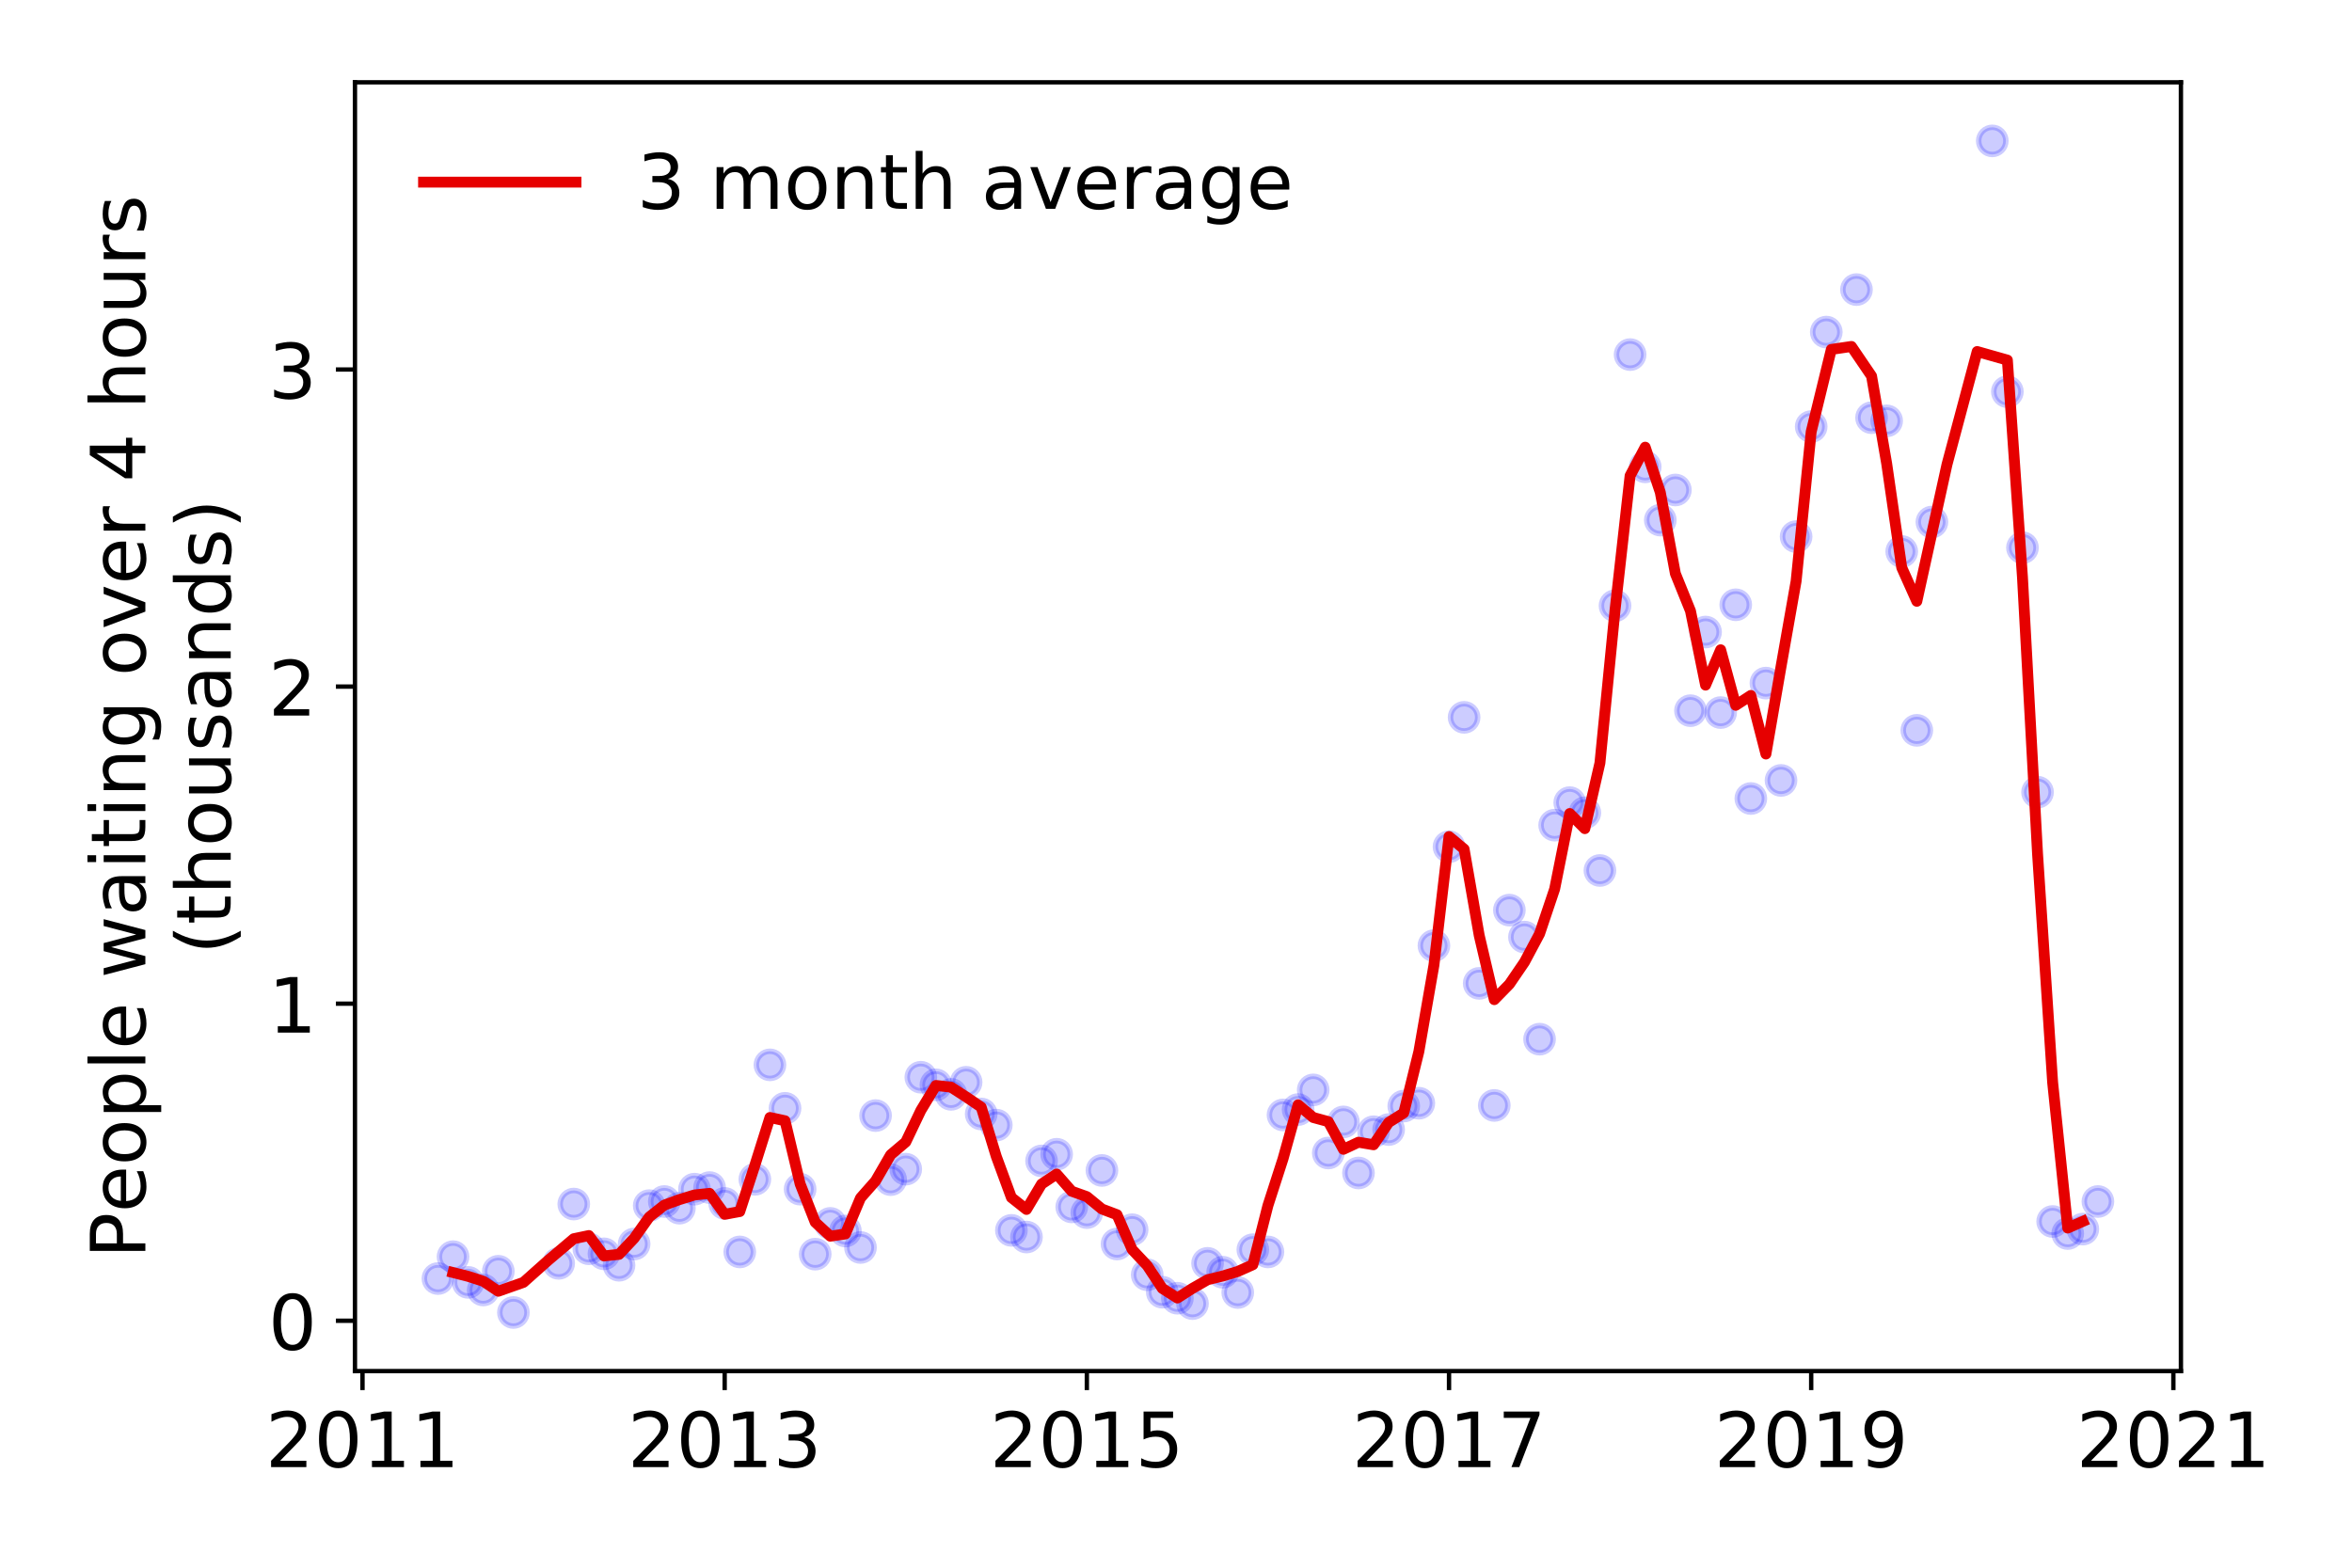 <?xml version="1.0" encoding="utf-8" standalone="no"?>
<!DOCTYPE svg PUBLIC "-//W3C//DTD SVG 1.1//EN"
  "http://www.w3.org/Graphics/SVG/1.1/DTD/svg11.dtd">
<!-- Created with matplotlib (https://matplotlib.org/) -->
<svg height="288pt" version="1.1" viewBox="0 0 432 288" width="432pt" xmlns="http://www.w3.org/2000/svg" xmlns:xlink="http://www.w3.org/1999/xlink">
 <defs>
  <style type="text/css">
*{stroke-linecap:butt;stroke-linejoin:round;}
  </style>
 </defs>
 <g id="figure_1">
  <g id="patch_1">
   <path d="M 0 288 
L 432 288 
L 432 0 
L 0 0 
z
" style="fill:#ffffff;"/>
  </g>
  <g id="axes_1">
   <g id="patch_2">
    <path d="M 65.195 251.88 
L 400.576 251.88 
L 400.576 15.12 
L 65.195 15.12 
z
" style="fill:#ffffff;"/>
   </g>
   <g id="matplotlib.axis_1">
    <g id="xtick_1">
     <g id="line2d_1">
      <defs>
       <path d="M 0 0 
L 0 3.5 
" id="m907708a1c8" style="stroke:#000000;stroke-width:0.8;"/>
      </defs>
      <g>
       <use style="stroke:#000000;stroke-width:0.8;" x="66.581" xlink:href="#m907708a1c8" y="251.88"/>
      </g>
     </g>
     <g id="text_1">
      <!-- 2011 -->
      <defs>
       <path d="M 19.188 8.297 
L 53.609 8.297 
L 53.609 0 
L 7.328 0 
L 7.328 8.297 
Q 12.938 14.109 22.625 23.891 
Q 32.328 33.688 34.812 36.531 
Q 39.547 41.844 41.422 45.531 
Q 43.312 49.219 43.312 52.781 
Q 43.312 58.594 39.234 62.25 
Q 35.156 65.922 28.609 65.922 
Q 23.969 65.922 18.812 64.312 
Q 13.672 62.703 7.812 59.422 
L 7.812 69.391 
Q 13.766 71.781 18.938 73 
Q 24.125 74.219 28.422 74.219 
Q 39.75 74.219 46.484 68.547 
Q 53.219 62.891 53.219 53.422 
Q 53.219 48.922 51.531 44.891 
Q 49.859 40.875 45.406 35.406 
Q 44.188 33.984 37.641 27.219 
Q 31.109 20.453 19.188 8.297 
z
" id="DejaVuSans-50"/>
       <path d="M 31.781 66.406 
Q 24.172 66.406 20.328 58.906 
Q 16.5 51.422 16.5 36.375 
Q 16.5 21.391 20.328 13.891 
Q 24.172 6.391 31.781 6.391 
Q 39.453 6.391 43.281 13.891 
Q 47.125 21.391 47.125 36.375 
Q 47.125 51.422 43.281 58.906 
Q 39.453 66.406 31.781 66.406 
z
M 31.781 74.219 
Q 44.047 74.219 50.516 64.516 
Q 56.984 54.828 56.984 36.375 
Q 56.984 17.969 50.516 8.266 
Q 44.047 -1.422 31.781 -1.422 
Q 19.531 -1.422 13.062 8.266 
Q 6.594 17.969 6.594 36.375 
Q 6.594 54.828 13.062 64.516 
Q 19.531 74.219 31.781 74.219 
z
" id="DejaVuSans-48"/>
       <path d="M 12.406 8.297 
L 28.516 8.297 
L 28.516 63.922 
L 10.984 60.406 
L 10.984 69.391 
L 28.422 72.906 
L 38.281 72.906 
L 38.281 8.297 
L 54.391 8.297 
L 54.391 0 
L 12.406 0 
z
" id="DejaVuSans-49"/>
      </defs>
      <g transform="translate(48.766 269.518)scale(0.14 -0.14)">
       <use xlink:href="#DejaVuSans-50"/>
       <use x="63.623" xlink:href="#DejaVuSans-48"/>
       <use x="127.246" xlink:href="#DejaVuSans-49"/>
       <use x="190.869" xlink:href="#DejaVuSans-49"/>
      </g>
     </g>
    </g>
    <g id="xtick_2">
     <g id="line2d_2">
      <g>
       <use style="stroke:#000000;stroke-width:0.8;" x="133.103" xlink:href="#m907708a1c8" y="251.88"/>
      </g>
     </g>
     <g id="text_2">
      <!-- 2013 -->
      <defs>
       <path d="M 40.578 39.312 
Q 47.656 37.797 51.625 33 
Q 55.609 28.219 55.609 21.188 
Q 55.609 10.406 48.188 4.484 
Q 40.766 -1.422 27.094 -1.422 
Q 22.516 -1.422 17.656 -0.516 
Q 12.797 0.391 7.625 2.203 
L 7.625 11.719 
Q 11.719 9.328 16.594 8.109 
Q 21.484 6.891 26.812 6.891 
Q 36.078 6.891 40.938 10.547 
Q 45.797 14.203 45.797 21.188 
Q 45.797 27.641 41.281 31.266 
Q 36.766 34.906 28.719 34.906 
L 20.219 34.906 
L 20.219 43.016 
L 29.109 43.016 
Q 36.375 43.016 40.234 45.922 
Q 44.094 48.828 44.094 54.297 
Q 44.094 59.906 40.109 62.906 
Q 36.141 65.922 28.719 65.922 
Q 24.656 65.922 20.016 65.031 
Q 15.375 64.156 9.812 62.312 
L 9.812 71.094 
Q 15.438 72.656 20.344 73.438 
Q 25.25 74.219 29.594 74.219 
Q 40.828 74.219 47.359 69.109 
Q 53.906 64.016 53.906 55.328 
Q 53.906 49.266 50.438 45.094 
Q 46.969 40.922 40.578 39.312 
z
" id="DejaVuSans-51"/>
      </defs>
      <g transform="translate(115.288 269.518)scale(0.14 -0.14)">
       <use xlink:href="#DejaVuSans-50"/>
       <use x="63.623" xlink:href="#DejaVuSans-48"/>
       <use x="127.246" xlink:href="#DejaVuSans-49"/>
       <use x="190.869" xlink:href="#DejaVuSans-51"/>
      </g>
     </g>
    </g>
    <g id="xtick_3">
     <g id="line2d_3">
      <g>
       <use style="stroke:#000000;stroke-width:0.8;" x="199.625" xlink:href="#m907708a1c8" y="251.88"/>
      </g>
     </g>
     <g id="text_3">
      <!-- 2015 -->
      <defs>
       <path d="M 10.797 72.906 
L 49.516 72.906 
L 49.516 64.594 
L 19.828 64.594 
L 19.828 46.734 
Q 21.969 47.469 24.109 47.828 
Q 26.266 48.188 28.422 48.188 
Q 40.625 48.188 47.75 41.5 
Q 54.891 34.812 54.891 23.391 
Q 54.891 11.625 47.562 5.094 
Q 40.234 -1.422 26.906 -1.422 
Q 22.312 -1.422 17.547 -0.641 
Q 12.797 0.141 7.719 1.703 
L 7.719 11.625 
Q 12.109 9.234 16.797 8.062 
Q 21.484 6.891 26.703 6.891 
Q 35.156 6.891 40.078 11.328 
Q 45.016 15.766 45.016 23.391 
Q 45.016 31 40.078 35.438 
Q 35.156 39.891 26.703 39.891 
Q 22.75 39.891 18.812 39.016 
Q 14.891 38.141 10.797 36.281 
z
" id="DejaVuSans-53"/>
      </defs>
      <g transform="translate(181.81 269.518)scale(0.14 -0.14)">
       <use xlink:href="#DejaVuSans-50"/>
       <use x="63.623" xlink:href="#DejaVuSans-48"/>
       <use x="127.246" xlink:href="#DejaVuSans-49"/>
       <use x="190.869" xlink:href="#DejaVuSans-53"/>
      </g>
     </g>
    </g>
    <g id="xtick_4">
     <g id="line2d_4">
      <g>
       <use style="stroke:#000000;stroke-width:0.8;" x="266.146" xlink:href="#m907708a1c8" y="251.88"/>
      </g>
     </g>
     <g id="text_4">
      <!-- 2017 -->
      <defs>
       <path d="M 8.203 72.906 
L 55.078 72.906 
L 55.078 68.703 
L 28.609 0 
L 18.312 0 
L 43.219 64.594 
L 8.203 64.594 
z
" id="DejaVuSans-55"/>
      </defs>
      <g transform="translate(248.331 269.518)scale(0.14 -0.14)">
       <use xlink:href="#DejaVuSans-50"/>
       <use x="63.623" xlink:href="#DejaVuSans-48"/>
       <use x="127.246" xlink:href="#DejaVuSans-49"/>
       <use x="190.869" xlink:href="#DejaVuSans-55"/>
      </g>
     </g>
    </g>
    <g id="xtick_5">
     <g id="line2d_5">
      <g>
       <use style="stroke:#000000;stroke-width:0.8;" x="332.668" xlink:href="#m907708a1c8" y="251.88"/>
      </g>
     </g>
     <g id="text_5">
      <!-- 2019 -->
      <defs>
       <path d="M 10.984 1.516 
L 10.984 10.5 
Q 14.703 8.734 18.5 7.812 
Q 22.312 6.891 25.984 6.891 
Q 35.75 6.891 40.891 13.453 
Q 46.047 20.016 46.781 33.406 
Q 43.953 29.203 39.594 26.953 
Q 35.25 24.703 29.984 24.703 
Q 19.047 24.703 12.672 31.312 
Q 6.297 37.938 6.297 49.422 
Q 6.297 60.641 12.938 67.422 
Q 19.578 74.219 30.609 74.219 
Q 43.266 74.219 49.922 64.516 
Q 56.594 54.828 56.594 36.375 
Q 56.594 19.141 48.406 8.859 
Q 40.234 -1.422 26.422 -1.422 
Q 22.703 -1.422 18.891 -0.688 
Q 15.094 0.047 10.984 1.516 
z
M 30.609 32.422 
Q 37.25 32.422 41.125 36.953 
Q 45.016 41.5 45.016 49.422 
Q 45.016 57.281 41.125 61.844 
Q 37.25 66.406 30.609 66.406 
Q 23.969 66.406 20.094 61.844 
Q 16.219 57.281 16.219 49.422 
Q 16.219 41.5 20.094 36.953 
Q 23.969 32.422 30.609 32.422 
z
" id="DejaVuSans-57"/>
      </defs>
      <g transform="translate(314.853 269.518)scale(0.14 -0.14)">
       <use xlink:href="#DejaVuSans-50"/>
       <use x="63.623" xlink:href="#DejaVuSans-48"/>
       <use x="127.246" xlink:href="#DejaVuSans-49"/>
       <use x="190.869" xlink:href="#DejaVuSans-57"/>
      </g>
     </g>
    </g>
    <g id="xtick_6">
     <g id="line2d_6">
      <g>
       <use style="stroke:#000000;stroke-width:0.8;" x="399.19" xlink:href="#m907708a1c8" y="251.88"/>
      </g>
     </g>
     <g id="text_6">
      <!-- 2021 -->
      <g transform="translate(381.375 269.518)scale(0.14 -0.14)">
       <use xlink:href="#DejaVuSans-50"/>
       <use x="63.623" xlink:href="#DejaVuSans-48"/>
       <use x="127.246" xlink:href="#DejaVuSans-50"/>
       <use x="190.869" xlink:href="#DejaVuSans-49"/>
      </g>
     </g>
    </g>
   </g>
   <g id="matplotlib.axis_2">
    <g id="ytick_1">
     <g id="line2d_7">
      <defs>
       <path d="M 0 0 
L -3.5 0 
" id="mf655a837db" style="stroke:#000000;stroke-width:0.8;"/>
      </defs>
      <g>
       <use style="stroke:#000000;stroke-width:0.8;" x="65.195" xlink:href="#mf655a837db" y="242.633"/>
      </g>
     </g>
     <g id="text_7">
      <!-- 0 -->
      <g transform="translate(49.288 247.952)scale(0.14 -0.14)">
       <use xlink:href="#DejaVuSans-48"/>
      </g>
     </g>
    </g>
    <g id="ytick_2">
     <g id="line2d_8">
      <g>
       <use style="stroke:#000000;stroke-width:0.8;" x="65.195" xlink:href="#mf655a837db" y="184.382"/>
      </g>
     </g>
     <g id="text_8">
      <!-- 1 -->
      <g transform="translate(49.288 189.701)scale(0.14 -0.14)">
       <use xlink:href="#DejaVuSans-49"/>
      </g>
     </g>
    </g>
    <g id="ytick_3">
     <g id="line2d_9">
      <g>
       <use style="stroke:#000000;stroke-width:0.8;" x="65.195" xlink:href="#mf655a837db" y="126.131"/>
      </g>
     </g>
     <g id="text_9">
      <!-- 2 -->
      <g transform="translate(49.288 131.45)scale(0.14 -0.14)">
       <use xlink:href="#DejaVuSans-50"/>
      </g>
     </g>
    </g>
    <g id="ytick_4">
     <g id="line2d_10">
      <g>
       <use style="stroke:#000000;stroke-width:0.8;" x="65.195" xlink:href="#mf655a837db" y="67.881"/>
      </g>
     </g>
     <g id="text_10">
      <!-- 3 -->
      <g transform="translate(49.288 73.199)scale(0.14 -0.14)">
       <use xlink:href="#DejaVuSans-51"/>
      </g>
     </g>
    </g>
    <g id="text_11">
     <!-- People waiting over 4 hours -->
     <defs>
      <path d="M 19.672 64.797 
L 19.672 37.406 
L 32.078 37.406 
Q 38.969 37.406 42.719 40.969 
Q 46.484 44.531 46.484 51.125 
Q 46.484 57.672 42.719 61.234 
Q 38.969 64.797 32.078 64.797 
z
M 9.812 72.906 
L 32.078 72.906 
Q 44.344 72.906 50.609 67.359 
Q 56.891 61.812 56.891 51.125 
Q 56.891 40.328 50.609 34.812 
Q 44.344 29.297 32.078 29.297 
L 19.672 29.297 
L 19.672 0 
L 9.812 0 
z
" id="DejaVuSans-80"/>
      <path d="M 56.203 29.594 
L 56.203 25.203 
L 14.891 25.203 
Q 15.484 15.922 20.484 11.062 
Q 25.484 6.203 34.422 6.203 
Q 39.594 6.203 44.453 7.469 
Q 49.312 8.734 54.109 11.281 
L 54.109 2.781 
Q 49.266 0.734 44.188 -0.344 
Q 39.109 -1.422 33.891 -1.422 
Q 20.797 -1.422 13.156 6.188 
Q 5.516 13.812 5.516 26.812 
Q 5.516 40.234 12.766 48.109 
Q 20.016 56 32.328 56 
Q 43.359 56 49.781 48.891 
Q 56.203 41.797 56.203 29.594 
z
M 47.219 32.234 
Q 47.125 39.594 43.094 43.984 
Q 39.062 48.391 32.422 48.391 
Q 24.906 48.391 20.391 44.141 
Q 15.875 39.891 15.188 32.172 
z
" id="DejaVuSans-101"/>
      <path d="M 30.609 48.391 
Q 23.391 48.391 19.188 42.75 
Q 14.984 37.109 14.984 27.297 
Q 14.984 17.484 19.156 11.844 
Q 23.344 6.203 30.609 6.203 
Q 37.797 6.203 41.984 11.859 
Q 46.188 17.531 46.188 27.297 
Q 46.188 37.016 41.984 42.703 
Q 37.797 48.391 30.609 48.391 
z
M 30.609 56 
Q 42.328 56 49.016 48.375 
Q 55.719 40.766 55.719 27.297 
Q 55.719 13.875 49.016 6.219 
Q 42.328 -1.422 30.609 -1.422 
Q 18.844 -1.422 12.172 6.219 
Q 5.516 13.875 5.516 27.297 
Q 5.516 40.766 12.172 48.375 
Q 18.844 56 30.609 56 
z
" id="DejaVuSans-111"/>
      <path d="M 18.109 8.203 
L 18.109 -20.797 
L 9.078 -20.797 
L 9.078 54.688 
L 18.109 54.688 
L 18.109 46.391 
Q 20.953 51.266 25.266 53.625 
Q 29.594 56 35.594 56 
Q 45.562 56 51.781 48.094 
Q 58.016 40.188 58.016 27.297 
Q 58.016 14.406 51.781 6.484 
Q 45.562 -1.422 35.594 -1.422 
Q 29.594 -1.422 25.266 0.953 
Q 20.953 3.328 18.109 8.203 
z
M 48.688 27.297 
Q 48.688 37.203 44.609 42.844 
Q 40.531 48.484 33.406 48.484 
Q 26.266 48.484 22.188 42.844 
Q 18.109 37.203 18.109 27.297 
Q 18.109 17.391 22.188 11.75 
Q 26.266 6.109 33.406 6.109 
Q 40.531 6.109 44.609 11.75 
Q 48.688 17.391 48.688 27.297 
z
" id="DejaVuSans-112"/>
      <path d="M 9.422 75.984 
L 18.406 75.984 
L 18.406 0 
L 9.422 0 
z
" id="DejaVuSans-108"/>
      <path id="DejaVuSans-32"/>
      <path d="M 4.203 54.688 
L 13.188 54.688 
L 24.422 12.016 
L 35.594 54.688 
L 46.188 54.688 
L 57.422 12.016 
L 68.609 54.688 
L 77.594 54.688 
L 63.281 0 
L 52.688 0 
L 40.922 44.828 
L 29.109 0 
L 18.5 0 
z
" id="DejaVuSans-119"/>
      <path d="M 34.281 27.484 
Q 23.391 27.484 19.188 25 
Q 14.984 22.516 14.984 16.5 
Q 14.984 11.719 18.141 8.906 
Q 21.297 6.109 26.703 6.109 
Q 34.188 6.109 38.703 11.406 
Q 43.219 16.703 43.219 25.484 
L 43.219 27.484 
z
M 52.203 31.203 
L 52.203 0 
L 43.219 0 
L 43.219 8.297 
Q 40.141 3.328 35.547 0.953 
Q 30.953 -1.422 24.312 -1.422 
Q 15.922 -1.422 10.953 3.297 
Q 6 8.016 6 15.922 
Q 6 25.141 12.172 29.828 
Q 18.359 34.516 30.609 34.516 
L 43.219 34.516 
L 43.219 35.406 
Q 43.219 41.609 39.141 45 
Q 35.062 48.391 27.688 48.391 
Q 23 48.391 18.547 47.266 
Q 14.109 46.141 10.016 43.891 
L 10.016 52.203 
Q 14.938 54.109 19.578 55.047 
Q 24.219 56 28.609 56 
Q 40.484 56 46.344 49.844 
Q 52.203 43.703 52.203 31.203 
z
" id="DejaVuSans-97"/>
      <path d="M 9.422 54.688 
L 18.406 54.688 
L 18.406 0 
L 9.422 0 
z
M 9.422 75.984 
L 18.406 75.984 
L 18.406 64.594 
L 9.422 64.594 
z
" id="DejaVuSans-105"/>
      <path d="M 18.312 70.219 
L 18.312 54.688 
L 36.812 54.688 
L 36.812 47.703 
L 18.312 47.703 
L 18.312 18.016 
Q 18.312 11.328 20.141 9.422 
Q 21.969 7.516 27.594 7.516 
L 36.812 7.516 
L 36.812 0 
L 27.594 0 
Q 17.188 0 13.234 3.875 
Q 9.281 7.766 9.281 18.016 
L 9.281 47.703 
L 2.688 47.703 
L 2.688 54.688 
L 9.281 54.688 
L 9.281 70.219 
z
" id="DejaVuSans-116"/>
      <path d="M 54.891 33.016 
L 54.891 0 
L 45.906 0 
L 45.906 32.719 
Q 45.906 40.484 42.875 44.328 
Q 39.844 48.188 33.797 48.188 
Q 26.516 48.188 22.312 43.547 
Q 18.109 38.922 18.109 30.906 
L 18.109 0 
L 9.078 0 
L 9.078 54.688 
L 18.109 54.688 
L 18.109 46.188 
Q 21.344 51.125 25.703 53.562 
Q 30.078 56 35.797 56 
Q 45.219 56 50.047 50.172 
Q 54.891 44.344 54.891 33.016 
z
" id="DejaVuSans-110"/>
      <path d="M 45.406 27.984 
Q 45.406 37.75 41.375 43.109 
Q 37.359 48.484 30.078 48.484 
Q 22.859 48.484 18.828 43.109 
Q 14.797 37.75 14.797 27.984 
Q 14.797 18.266 18.828 12.891 
Q 22.859 7.516 30.078 7.516 
Q 37.359 7.516 41.375 12.891 
Q 45.406 18.266 45.406 27.984 
z
M 54.391 6.781 
Q 54.391 -7.172 48.188 -13.984 
Q 42 -20.797 29.203 -20.797 
Q 24.469 -20.797 20.266 -20.094 
Q 16.062 -19.391 12.109 -17.922 
L 12.109 -9.188 
Q 16.062 -11.328 19.922 -12.344 
Q 23.781 -13.375 27.781 -13.375 
Q 36.625 -13.375 41.016 -8.766 
Q 45.406 -4.156 45.406 5.172 
L 45.406 9.625 
Q 42.625 4.781 38.281 2.391 
Q 33.938 0 27.875 0 
Q 17.828 0 11.672 7.656 
Q 5.516 15.328 5.516 27.984 
Q 5.516 40.672 11.672 48.328 
Q 17.828 56 27.875 56 
Q 33.938 56 38.281 53.609 
Q 42.625 51.219 45.406 46.391 
L 45.406 54.688 
L 54.391 54.688 
z
" id="DejaVuSans-103"/>
      <path d="M 2.984 54.688 
L 12.5 54.688 
L 29.594 8.797 
L 46.688 54.688 
L 56.203 54.688 
L 35.688 0 
L 23.484 0 
z
" id="DejaVuSans-118"/>
      <path d="M 41.109 46.297 
Q 39.594 47.172 37.812 47.578 
Q 36.031 48 33.891 48 
Q 26.266 48 22.188 43.047 
Q 18.109 38.094 18.109 28.812 
L 18.109 0 
L 9.078 0 
L 9.078 54.688 
L 18.109 54.688 
L 18.109 46.188 
Q 20.953 51.172 25.484 53.578 
Q 30.031 56 36.531 56 
Q 37.453 56 38.578 55.875 
Q 39.703 55.766 41.062 55.516 
z
" id="DejaVuSans-114"/>
      <path d="M 37.797 64.312 
L 12.891 25.391 
L 37.797 25.391 
z
M 35.203 72.906 
L 47.609 72.906 
L 47.609 25.391 
L 58.016 25.391 
L 58.016 17.188 
L 47.609 17.188 
L 47.609 0 
L 37.797 0 
L 37.797 17.188 
L 4.891 17.188 
L 4.891 26.703 
z
" id="DejaVuSans-52"/>
      <path d="M 54.891 33.016 
L 54.891 0 
L 45.906 0 
L 45.906 32.719 
Q 45.906 40.484 42.875 44.328 
Q 39.844 48.188 33.797 48.188 
Q 26.516 48.188 22.312 43.547 
Q 18.109 38.922 18.109 30.906 
L 18.109 0 
L 9.078 0 
L 9.078 75.984 
L 18.109 75.984 
L 18.109 46.188 
Q 21.344 51.125 25.703 53.562 
Q 30.078 56 35.797 56 
Q 45.219 56 50.047 50.172 
Q 54.891 44.344 54.891 33.016 
z
" id="DejaVuSans-104"/>
      <path d="M 8.5 21.578 
L 8.5 54.688 
L 17.484 54.688 
L 17.484 21.922 
Q 17.484 14.156 20.5 10.266 
Q 23.531 6.391 29.594 6.391 
Q 36.859 6.391 41.078 11.031 
Q 45.312 15.672 45.312 23.688 
L 45.312 54.688 
L 54.297 54.688 
L 54.297 0 
L 45.312 0 
L 45.312 8.406 
Q 42.047 3.422 37.719 1 
Q 33.406 -1.422 27.688 -1.422 
Q 18.266 -1.422 13.375 4.438 
Q 8.5 10.297 8.5 21.578 
z
M 31.109 56 
z
" id="DejaVuSans-117"/>
      <path d="M 44.281 53.078 
L 44.281 44.578 
Q 40.484 46.531 36.375 47.5 
Q 32.281 48.484 27.875 48.484 
Q 21.188 48.484 17.844 46.438 
Q 14.5 44.391 14.5 40.281 
Q 14.5 37.156 16.891 35.375 
Q 19.281 33.594 26.516 31.984 
L 29.594 31.297 
Q 39.156 29.25 43.188 25.516 
Q 47.219 21.781 47.219 15.094 
Q 47.219 7.469 41.188 3.016 
Q 35.156 -1.422 24.609 -1.422 
Q 20.219 -1.422 15.453 -0.562 
Q 10.688 0.297 5.422 2 
L 5.422 11.281 
Q 10.406 8.688 15.234 7.391 
Q 20.062 6.109 24.812 6.109 
Q 31.156 6.109 34.562 8.281 
Q 37.984 10.453 37.984 14.406 
Q 37.984 18.062 35.516 20.016 
Q 33.062 21.969 24.703 23.781 
L 21.578 24.516 
Q 13.234 26.266 9.516 29.906 
Q 5.812 33.547 5.812 39.891 
Q 5.812 47.609 11.281 51.797 
Q 16.75 56 26.812 56 
Q 31.781 56 36.172 55.266 
Q 40.578 54.547 44.281 53.078 
z
" id="DejaVuSans-115"/>
     </defs>
     <g transform="translate(26.699 231.175)rotate(-90)scale(0.14 -0.14)">
      <use xlink:href="#DejaVuSans-80"/>
      <use x="60.256" xlink:href="#DejaVuSans-101"/>
      <use x="121.779" xlink:href="#DejaVuSans-111"/>
      <use x="182.961" xlink:href="#DejaVuSans-112"/>
      <use x="246.438" xlink:href="#DejaVuSans-108"/>
      <use x="274.221" xlink:href="#DejaVuSans-101"/>
      <use x="335.744" xlink:href="#DejaVuSans-32"/>
      <use x="367.531" xlink:href="#DejaVuSans-119"/>
      <use x="449.318" xlink:href="#DejaVuSans-97"/>
      <use x="510.598" xlink:href="#DejaVuSans-105"/>
      <use x="538.381" xlink:href="#DejaVuSans-116"/>
      <use x="577.59" xlink:href="#DejaVuSans-105"/>
      <use x="605.373" xlink:href="#DejaVuSans-110"/>
      <use x="668.752" xlink:href="#DejaVuSans-103"/>
      <use x="732.229" xlink:href="#DejaVuSans-32"/>
      <use x="764.016" xlink:href="#DejaVuSans-111"/>
      <use x="825.197" xlink:href="#DejaVuSans-118"/>
      <use x="884.377" xlink:href="#DejaVuSans-101"/>
      <use x="945.9" xlink:href="#DejaVuSans-114"/>
      <use x="987.014" xlink:href="#DejaVuSans-32"/>
      <use x="1018.801" xlink:href="#DejaVuSans-52"/>
      <use x="1082.424" xlink:href="#DejaVuSans-32"/>
      <use x="1114.211" xlink:href="#DejaVuSans-104"/>
      <use x="1177.59" xlink:href="#DejaVuSans-111"/>
      <use x="1238.771" xlink:href="#DejaVuSans-117"/>
      <use x="1302.15" xlink:href="#DejaVuSans-114"/>
      <use x="1343.264" xlink:href="#DejaVuSans-115"/>
     </g>
     <!-- (thousands) -->
     <defs>
      <path d="M 31 75.875 
Q 24.469 64.656 21.281 53.656 
Q 18.109 42.672 18.109 31.391 
Q 18.109 20.125 21.312 9.062 
Q 24.516 -2 31 -13.188 
L 23.188 -13.188 
Q 15.875 -1.703 12.234 9.375 
Q 8.594 20.453 8.594 31.391 
Q 8.594 42.281 12.203 53.312 
Q 15.828 64.359 23.188 75.875 
z
" id="DejaVuSans-40"/>
      <path d="M 45.406 46.391 
L 45.406 75.984 
L 54.391 75.984 
L 54.391 0 
L 45.406 0 
L 45.406 8.203 
Q 42.578 3.328 38.25 0.953 
Q 33.938 -1.422 27.875 -1.422 
Q 17.969 -1.422 11.734 6.484 
Q 5.516 14.406 5.516 27.297 
Q 5.516 40.188 11.734 48.094 
Q 17.969 56 27.875 56 
Q 33.938 56 38.25 53.625 
Q 42.578 51.266 45.406 46.391 
z
M 14.797 27.297 
Q 14.797 17.391 18.875 11.75 
Q 22.953 6.109 30.078 6.109 
Q 37.203 6.109 41.297 11.75 
Q 45.406 17.391 45.406 27.297 
Q 45.406 37.203 41.297 42.844 
Q 37.203 48.484 30.078 48.484 
Q 22.953 48.484 18.875 42.844 
Q 14.797 37.203 14.797 27.297 
z
" id="DejaVuSans-100"/>
      <path d="M 8.016 75.875 
L 15.828 75.875 
Q 23.141 64.359 26.781 53.312 
Q 30.422 42.281 30.422 31.391 
Q 30.422 20.453 26.781 9.375 
Q 23.141 -1.703 15.828 -13.188 
L 8.016 -13.188 
Q 14.5 -2 17.703 9.062 
Q 20.906 20.125 20.906 31.391 
Q 20.906 42.672 17.703 53.656 
Q 14.5 64.656 8.016 75.875 
z
" id="DejaVuSans-41"/>
     </defs>
     <g transform="translate(42.376 175.325)rotate(-90)scale(0.14 -0.14)">
      <use xlink:href="#DejaVuSans-40"/>
      <use x="39.014" xlink:href="#DejaVuSans-116"/>
      <use x="78.223" xlink:href="#DejaVuSans-104"/>
      <use x="141.602" xlink:href="#DejaVuSans-111"/>
      <use x="202.783" xlink:href="#DejaVuSans-117"/>
      <use x="266.162" xlink:href="#DejaVuSans-115"/>
      <use x="318.262" xlink:href="#DejaVuSans-97"/>
      <use x="379.541" xlink:href="#DejaVuSans-110"/>
      <use x="442.92" xlink:href="#DejaVuSans-100"/>
      <use x="506.396" xlink:href="#DejaVuSans-115"/>
      <use x="558.496" xlink:href="#DejaVuSans-41"/>
     </g>
    </g>
   </g>
   <g id="line2d_11">
    <defs>
     <path d="M 0 2.5 
C 0.663 2.5 1.299 2.237 1.768 1.768 
C 2.237 1.299 2.5 0.663 2.5 0 
C 2.5 -0.663 2.237 -1.299 1.768 -1.768 
C 1.299 -2.237 0.663 -2.5 0 -2.5 
C -0.663 -2.5 -1.299 -2.237 -1.768 -1.768 
C -2.237 -1.299 -2.5 -0.663 -2.5 0 
C -2.5 0.663 -2.237 1.299 -1.768 1.768 
C -1.299 2.237 -0.663 2.5 0 2.5 
z
" id="mac97b649ea" style="stroke:#0000ff;stroke-opacity:0.2;"/>
    </defs>
    <g clip-path="url(#p4770bb043c)">
     <use style="fill:#0000ff;fill-opacity:0.2;stroke:#0000ff;stroke-opacity:0.2;" x="385.331" xlink:href="#mac97b649ea" y="220.73"/>
     <use style="fill:#0000ff;fill-opacity:0.2;stroke:#0000ff;stroke-opacity:0.2;" x="382.56" xlink:href="#mac97b649ea" y="225.798"/>
     <use style="fill:#0000ff;fill-opacity:0.2;stroke:#0000ff;stroke-opacity:0.2;" x="379.788" xlink:href="#mac97b649ea" y="226.614"/>
     <use style="fill:#0000ff;fill-opacity:0.2;stroke:#0000ff;stroke-opacity:0.2;" x="377.016" xlink:href="#mac97b649ea" y="224.4"/>
     <use style="fill:#0000ff;fill-opacity:0.2;stroke:#0000ff;stroke-opacity:0.2;" x="374.244" xlink:href="#mac97b649ea" y="145.529"/>
     <use style="fill:#0000ff;fill-opacity:0.2;stroke:#0000ff;stroke-opacity:0.2;" x="371.473" xlink:href="#mac97b649ea" y="100.617"/>
     <use style="fill:#0000ff;fill-opacity:0.2;stroke:#0000ff;stroke-opacity:0.2;" x="368.701" xlink:href="#mac97b649ea" y="71.958"/>
     <use style="fill:#0000ff;fill-opacity:0.2;stroke:#0000ff;stroke-opacity:0.2;" x="365.929" xlink:href="#mac97b649ea" y="25.882"/>
     <use style="fill:#0000ff;fill-opacity:0.2;stroke:#0000ff;stroke-opacity:0.2;" x="354.842" xlink:href="#mac97b649ea" y="95.899"/>
     <use style="fill:#0000ff;fill-opacity:0.2;stroke:#0000ff;stroke-opacity:0.2;" x="352.07" xlink:href="#mac97b649ea" y="134.17"/>
     <use style="fill:#0000ff;fill-opacity:0.2;stroke:#0000ff;stroke-opacity:0.2;" x="349.299" xlink:href="#mac97b649ea" y="101.316"/>
     <use style="fill:#0000ff;fill-opacity:0.2;stroke:#0000ff;stroke-opacity:0.2;" x="346.527" xlink:href="#mac97b649ea" y="77.317"/>
     <use style="fill:#0000ff;fill-opacity:0.2;stroke:#0000ff;stroke-opacity:0.2;" x="343.755" xlink:href="#mac97b649ea" y="76.735"/>
     <use style="fill:#0000ff;fill-opacity:0.2;stroke:#0000ff;stroke-opacity:0.2;" x="340.983" xlink:href="#mac97b649ea" y="53.201"/>
     <use style="fill:#0000ff;fill-opacity:0.2;stroke:#0000ff;stroke-opacity:0.2;" x="335.44" xlink:href="#mac97b649ea" y="61.007"/>
     <use style="fill:#0000ff;fill-opacity:0.2;stroke:#0000ff;stroke-opacity:0.2;" x="332.668" xlink:href="#mac97b649ea" y="78.366"/>
     <use style="fill:#0000ff;fill-opacity:0.2;stroke:#0000ff;stroke-opacity:0.2;" x="329.897" xlink:href="#mac97b649ea" y="98.579"/>
     <use style="fill:#0000ff;fill-opacity:0.2;stroke:#0000ff;stroke-opacity:0.2;" x="327.125" xlink:href="#mac97b649ea" y="143.373"/>
     <use style="fill:#0000ff;fill-opacity:0.2;stroke:#0000ff;stroke-opacity:0.2;" x="324.353" xlink:href="#mac97b649ea" y="125.491"/>
     <use style="fill:#0000ff;fill-opacity:0.2;stroke:#0000ff;stroke-opacity:0.2;" x="321.581" xlink:href="#mac97b649ea" y="146.694"/>
     <use style="fill:#0000ff;fill-opacity:0.2;stroke:#0000ff;stroke-opacity:0.2;" x="318.81" xlink:href="#mac97b649ea" y="111.103"/>
     <use style="fill:#0000ff;fill-opacity:0.2;stroke:#0000ff;stroke-opacity:0.2;" x="316.038" xlink:href="#mac97b649ea" y="130.908"/>
     <use style="fill:#0000ff;fill-opacity:0.2;stroke:#0000ff;stroke-opacity:0.2;" x="313.266" xlink:href="#mac97b649ea" y="116.112"/>
     <use style="fill:#0000ff;fill-opacity:0.2;stroke:#0000ff;stroke-opacity:0.2;" x="310.494" xlink:href="#mac97b649ea" y="130.558"/>
     <use style="fill:#0000ff;fill-opacity:0.2;stroke:#0000ff;stroke-opacity:0.2;" x="307.723" xlink:href="#mac97b649ea" y="90.016"/>
     <use style="fill:#0000ff;fill-opacity:0.2;stroke:#0000ff;stroke-opacity:0.2;" x="304.951" xlink:href="#mac97b649ea" y="95.55"/>
     <use style="fill:#0000ff;fill-opacity:0.2;stroke:#0000ff;stroke-opacity:0.2;" x="302.179" xlink:href="#mac97b649ea" y="85.764"/>
     <use style="fill:#0000ff;fill-opacity:0.2;stroke:#0000ff;stroke-opacity:0.2;" x="299.407" xlink:href="#mac97b649ea" y="65.143"/>
     <use style="fill:#0000ff;fill-opacity:0.2;stroke:#0000ff;stroke-opacity:0.2;" x="296.636" xlink:href="#mac97b649ea" y="111.277"/>
     <use style="fill:#0000ff;fill-opacity:0.2;stroke:#0000ff;stroke-opacity:0.2;" x="293.864" xlink:href="#mac97b649ea" y="159.917"/>
     <use style="fill:#0000ff;fill-opacity:0.2;stroke:#0000ff;stroke-opacity:0.2;" x="291.092" xlink:href="#mac97b649ea" y="149.315"/>
     <use style="fill:#0000ff;fill-opacity:0.2;stroke:#0000ff;stroke-opacity:0.2;" x="288.32" xlink:href="#mac97b649ea" y="147.451"/>
     <use style="fill:#0000ff;fill-opacity:0.2;stroke:#0000ff;stroke-opacity:0.2;" x="285.549" xlink:href="#mac97b649ea" y="151.587"/>
     <use style="fill:#0000ff;fill-opacity:0.2;stroke:#0000ff;stroke-opacity:0.2;" x="282.777" xlink:href="#mac97b649ea" y="190.906"/>
     <use style="fill:#0000ff;fill-opacity:0.2;stroke:#0000ff;stroke-opacity:0.2;" x="280.005" xlink:href="#mac97b649ea" y="172.149"/>
     <use style="fill:#0000ff;fill-opacity:0.2;stroke:#0000ff;stroke-opacity:0.2;" x="277.233" xlink:href="#mac97b649ea" y="167.198"/>
     <use style="fill:#0000ff;fill-opacity:0.2;stroke:#0000ff;stroke-opacity:0.2;" x="274.462" xlink:href="#mac97b649ea" y="203.08"/>
     <use style="fill:#0000ff;fill-opacity:0.2;stroke:#0000ff;stroke-opacity:0.2;" x="271.69" xlink:href="#mac97b649ea" y="180.654"/>
     <use style="fill:#0000ff;fill-opacity:0.2;stroke:#0000ff;stroke-opacity:0.2;" x="268.918" xlink:href="#mac97b649ea" y="131.782"/>
     <use style="fill:#0000ff;fill-opacity:0.2;stroke:#0000ff;stroke-opacity:0.2;" x="266.146" xlink:href="#mac97b649ea" y="155.548"/>
     <use style="fill:#0000ff;fill-opacity:0.2;stroke:#0000ff;stroke-opacity:0.2;" x="263.375" xlink:href="#mac97b649ea" y="173.722"/>
     <use style="fill:#0000ff;fill-opacity:0.2;stroke:#0000ff;stroke-opacity:0.2;" x="260.603" xlink:href="#mac97b649ea" y="202.673"/>
     <use style="fill:#0000ff;fill-opacity:0.2;stroke:#0000ff;stroke-opacity:0.2;" x="257.831" xlink:href="#mac97b649ea" y="203.197"/>
     <use style="fill:#0000ff;fill-opacity:0.2;stroke:#0000ff;stroke-opacity:0.2;" x="255.059" xlink:href="#mac97b649ea" y="207.508"/>
     <use style="fill:#0000ff;fill-opacity:0.2;stroke:#0000ff;stroke-opacity:0.2;" x="252.288" xlink:href="#mac97b649ea" y="207.915"/>
     <use style="fill:#0000ff;fill-opacity:0.2;stroke:#0000ff;stroke-opacity:0.2;" x="249.516" xlink:href="#mac97b649ea" y="215.488"/>
     <use style="fill:#0000ff;fill-opacity:0.2;stroke:#0000ff;stroke-opacity:0.2;" x="246.744" xlink:href="#mac97b649ea" y="206.11"/>
     <use style="fill:#0000ff;fill-opacity:0.2;stroke:#0000ff;stroke-opacity:0.2;" x="243.972" xlink:href="#mac97b649ea" y="211.818"/>
     <use style="fill:#0000ff;fill-opacity:0.2;stroke:#0000ff;stroke-opacity:0.2;" x="241.201" xlink:href="#mac97b649ea" y="200.226"/>
     <use style="fill:#0000ff;fill-opacity:0.2;stroke:#0000ff;stroke-opacity:0.2;" x="238.429" xlink:href="#mac97b649ea" y="203.838"/>
     <use style="fill:#0000ff;fill-opacity:0.2;stroke:#0000ff;stroke-opacity:0.2;" x="235.657" xlink:href="#mac97b649ea" y="204.828"/>
     <use style="fill:#0000ff;fill-opacity:0.2;stroke:#0000ff;stroke-opacity:0.2;" x="232.885" xlink:href="#mac97b649ea" y="229.992"/>
     <use style="fill:#0000ff;fill-opacity:0.2;stroke:#0000ff;stroke-opacity:0.2;" x="230.114" xlink:href="#mac97b649ea" y="229.585"/>
     <use style="fill:#0000ff;fill-opacity:0.2;stroke:#0000ff;stroke-opacity:0.2;" x="227.342" xlink:href="#mac97b649ea" y="237.448"/>
     <use style="fill:#0000ff;fill-opacity:0.2;stroke:#0000ff;stroke-opacity:0.2;" x="224.57" xlink:href="#mac97b649ea" y="233.72"/>
     <use style="fill:#0000ff;fill-opacity:0.2;stroke:#0000ff;stroke-opacity:0.2;" x="221.799" xlink:href="#mac97b649ea" y="232.089"/>
     <use style="fill:#0000ff;fill-opacity:0.2;stroke:#0000ff;stroke-opacity:0.2;" x="219.027" xlink:href="#mac97b649ea" y="239.487"/>
     <use style="fill:#0000ff;fill-opacity:0.2;stroke:#0000ff;stroke-opacity:0.2;" x="216.255" xlink:href="#mac97b649ea" y="238.497"/>
     <use style="fill:#0000ff;fill-opacity:0.2;stroke:#0000ff;stroke-opacity:0.2;" x="213.483" xlink:href="#mac97b649ea" y="237.39"/>
     <use style="fill:#0000ff;fill-opacity:0.2;stroke:#0000ff;stroke-opacity:0.2;" x="210.712" xlink:href="#mac97b649ea" y="234.186"/>
     <use style="fill:#0000ff;fill-opacity:0.2;stroke:#0000ff;stroke-opacity:0.2;" x="207.94" xlink:href="#mac97b649ea" y="225.915"/>
     <use style="fill:#0000ff;fill-opacity:0.2;stroke:#0000ff;stroke-opacity:0.2;" x="205.168" xlink:href="#mac97b649ea" y="228.536"/>
     <use style="fill:#0000ff;fill-opacity:0.2;stroke:#0000ff;stroke-opacity:0.2;" x="202.396" xlink:href="#mac97b649ea" y="215.022"/>
     <use style="fill:#0000ff;fill-opacity:0.2;stroke:#0000ff;stroke-opacity:0.2;" x="199.625" xlink:href="#mac97b649ea" y="222.769"/>
     <use style="fill:#0000ff;fill-opacity:0.2;stroke:#0000ff;stroke-opacity:0.2;" x="196.853" xlink:href="#mac97b649ea" y="221.721"/>
     <use style="fill:#0000ff;fill-opacity:0.2;stroke:#0000ff;stroke-opacity:0.2;" x="194.081" xlink:href="#mac97b649ea" y="212.051"/>
     <use style="fill:#0000ff;fill-opacity:0.2;stroke:#0000ff;stroke-opacity:0.2;" x="191.309" xlink:href="#mac97b649ea" y="213.274"/>
     <use style="fill:#0000ff;fill-opacity:0.2;stroke:#0000ff;stroke-opacity:0.2;" x="188.538" xlink:href="#mac97b649ea" y="227.255"/>
     <use style="fill:#0000ff;fill-opacity:0.2;stroke:#0000ff;stroke-opacity:0.2;" x="185.766" xlink:href="#mac97b649ea" y="226.031"/>
     <use style="fill:#0000ff;fill-opacity:0.2;stroke:#0000ff;stroke-opacity:0.2;" x="182.994" xlink:href="#mac97b649ea" y="206.692"/>
     <use style="fill:#0000ff;fill-opacity:0.2;stroke:#0000ff;stroke-opacity:0.2;" x="180.222" xlink:href="#mac97b649ea" y="204.653"/>
     <use style="fill:#0000ff;fill-opacity:0.2;stroke:#0000ff;stroke-opacity:0.2;" x="177.451" xlink:href="#mac97b649ea" y="198.828"/>
     <use style="fill:#0000ff;fill-opacity:0.2;stroke:#0000ff;stroke-opacity:0.2;" x="174.679" xlink:href="#mac97b649ea" y="201.042"/>
     <use style="fill:#0000ff;fill-opacity:0.2;stroke:#0000ff;stroke-opacity:0.2;" x="171.907" xlink:href="#mac97b649ea" y="199.294"/>
     <use style="fill:#0000ff;fill-opacity:0.2;stroke:#0000ff;stroke-opacity:0.2;" x="169.135" xlink:href="#mac97b649ea" y="197.896"/>
     <use style="fill:#0000ff;fill-opacity:0.2;stroke:#0000ff;stroke-opacity:0.2;" x="166.364" xlink:href="#mac97b649ea" y="214.789"/>
     <use style="fill:#0000ff;fill-opacity:0.2;stroke:#0000ff;stroke-opacity:0.2;" x="163.592" xlink:href="#mac97b649ea" y="216.711"/>
     <use style="fill:#0000ff;fill-opacity:0.2;stroke:#0000ff;stroke-opacity:0.2;" x="160.82" xlink:href="#mac97b649ea" y="204.944"/>
     <use style="fill:#0000ff;fill-opacity:0.2;stroke:#0000ff;stroke-opacity:0.2;" x="158.048" xlink:href="#mac97b649ea" y="229.177"/>
     <use style="fill:#0000ff;fill-opacity:0.2;stroke:#0000ff;stroke-opacity:0.2;" x="155.277" xlink:href="#mac97b649ea" y="226.148"/>
     <use style="fill:#0000ff;fill-opacity:0.2;stroke:#0000ff;stroke-opacity:0.2;" x="152.505" xlink:href="#mac97b649ea" y="224.75"/>
     <use style="fill:#0000ff;fill-opacity:0.2;stroke:#0000ff;stroke-opacity:0.2;" x="149.733" xlink:href="#mac97b649ea" y="230.4"/>
     <use style="fill:#0000ff;fill-opacity:0.2;stroke:#0000ff;stroke-opacity:0.2;" x="146.961" xlink:href="#mac97b649ea" y="218.459"/>
     <use style="fill:#0000ff;fill-opacity:0.2;stroke:#0000ff;stroke-opacity:0.2;" x="144.19" xlink:href="#mac97b649ea" y="203.605"/>
     <use style="fill:#0000ff;fill-opacity:0.2;stroke:#0000ff;stroke-opacity:0.2;" x="141.418" xlink:href="#mac97b649ea" y="195.624"/>
     <use style="fill:#0000ff;fill-opacity:0.2;stroke:#0000ff;stroke-opacity:0.2;" x="138.646" xlink:href="#mac97b649ea" y="216.653"/>
     <use style="fill:#0000ff;fill-opacity:0.2;stroke:#0000ff;stroke-opacity:0.2;" x="135.874" xlink:href="#mac97b649ea" y="229.992"/>
     <use style="fill:#0000ff;fill-opacity:0.2;stroke:#0000ff;stroke-opacity:0.2;" x="133.103" xlink:href="#mac97b649ea" y="221.08"/>
     <use style="fill:#0000ff;fill-opacity:0.2;stroke:#0000ff;stroke-opacity:0.2;" x="130.331" xlink:href="#mac97b649ea" y="218.167"/>
     <use style="fill:#0000ff;fill-opacity:0.2;stroke:#0000ff;stroke-opacity:0.2;" x="127.559" xlink:href="#mac97b649ea" y="218.459"/>
     <use style="fill:#0000ff;fill-opacity:0.2;stroke:#0000ff;stroke-opacity:0.2;" x="124.787" xlink:href="#mac97b649ea" y="221.954"/>
     <use style="fill:#0000ff;fill-opacity:0.2;stroke:#0000ff;stroke-opacity:0.2;" x="122.016" xlink:href="#mac97b649ea" y="220.73"/>
     <use style="fill:#0000ff;fill-opacity:0.2;stroke:#0000ff;stroke-opacity:0.2;" x="119.244" xlink:href="#mac97b649ea" y="221.488"/>
     <use style="fill:#0000ff;fill-opacity:0.2;stroke:#0000ff;stroke-opacity:0.2;" x="116.472" xlink:href="#mac97b649ea" y="228.536"/>
     <use style="fill:#0000ff;fill-opacity:0.2;stroke:#0000ff;stroke-opacity:0.2;" x="113.701" xlink:href="#mac97b649ea" y="232.439"/>
     <use style="fill:#0000ff;fill-opacity:0.2;stroke:#0000ff;stroke-opacity:0.2;" x="110.929" xlink:href="#mac97b649ea" y="230.342"/>
     <use style="fill:#0000ff;fill-opacity:0.2;stroke:#0000ff;stroke-opacity:0.2;" x="108.157" xlink:href="#mac97b649ea" y="229.41"/>
     <use style="fill:#0000ff;fill-opacity:0.2;stroke:#0000ff;stroke-opacity:0.2;" x="105.385" xlink:href="#mac97b649ea" y="221.196"/>
     <use style="fill:#0000ff;fill-opacity:0.2;stroke:#0000ff;stroke-opacity:0.2;" x="102.614" xlink:href="#mac97b649ea" y="232.089"/>
     <use style="fill:#0000ff;fill-opacity:0.2;stroke:#0000ff;stroke-opacity:0.2;" x="94.298" xlink:href="#mac97b649ea" y="241.118"/>
     <use style="fill:#0000ff;fill-opacity:0.2;stroke:#0000ff;stroke-opacity:0.2;" x="91.527" xlink:href="#mac97b649ea" y="233.546"/>
     <use style="fill:#0000ff;fill-opacity:0.2;stroke:#0000ff;stroke-opacity:0.2;" x="88.755" xlink:href="#mac97b649ea" y="236.982"/>
     <use style="fill:#0000ff;fill-opacity:0.2;stroke:#0000ff;stroke-opacity:0.2;" x="85.983" xlink:href="#mac97b649ea" y="235.584"/>
     <use style="fill:#0000ff;fill-opacity:0.2;stroke:#0000ff;stroke-opacity:0.2;" x="83.211" xlink:href="#mac97b649ea" y="230.866"/>
     <use style="fill:#0000ff;fill-opacity:0.2;stroke:#0000ff;stroke-opacity:0.2;" x="80.44" xlink:href="#mac97b649ea" y="234.885"/>
    </g>
   </g>
   <g id="line2d_12">
    <path clip-path="url(#p4770bb043c)" d="M 382.56 224.381 
L 379.788 225.604 
L 377.016 198.848 
L 374.244 156.849 
L 371.473 106.035 
L 368.701 66.152 
L 363.157 64.58 
L 357.614 85.317 
L 352.07 110.462 
L 349.299 104.268 
L 346.527 85.123 
L 343.755 69.084 
L 340.06 63.648 
L 336.364 64.191 
L 332.668 79.317 
L 329.897 106.773 
L 327.125 122.481 
L 324.353 138.519 
L 321.581 127.762 
L 318.81 129.568 
L 316.038 119.374 
L 313.266 125.859 
L 310.494 112.229 
L 307.723 105.375 
L 304.951 90.443 
L 302.179 82.152 
L 299.407 87.395 
L 296.636 112.112 
L 293.864 140.17 
L 291.092 152.228 
L 288.32 149.451 
L 285.549 163.315 
L 282.777 171.547 
L 280.005 176.751 
L 277.233 180.809 
L 274.462 183.644 
L 271.69 171.839 
L 268.918 155.994 
L 266.146 153.684 
L 263.375 177.314 
L 260.603 193.197 
L 257.831 204.459 
L 255.059 206.207 
L 252.288 210.304 
L 249.516 209.838 
L 246.744 211.138 
L 243.972 206.051 
L 241.201 205.294 
L 238.429 202.964 
L 235.657 212.886 
L 232.885 221.468 
L 230.114 232.342 
L 227.342 233.584 
L 224.57 234.419 
L 221.799 235.099 
L 219.027 236.691 
L 216.255 238.458 
L 213.483 236.691 
L 210.712 232.497 
L 207.94 229.546 
L 205.168 223.158 
L 202.396 222.109 
L 199.625 219.837 
L 196.853 218.847 
L 194.081 215.682 
L 191.309 217.527 
L 188.538 222.187 
L 185.766 219.993 
L 182.994 212.459 
L 180.222 203.391 
L 177.451 201.508 
L 174.679 199.721 
L 171.907 199.411 
L 169.135 203.993 
L 166.364 209.799 
L 163.592 212.148 
L 160.82 216.944 
L 158.048 220.09 
L 155.277 226.691 
L 152.505 227.099 
L 149.733 224.536 
L 146.961 217.488 
L 144.19 205.896 
L 141.418 205.294 
L 138.646 214.09 
L 135.874 222.575 
L 133.103 223.08 
L 130.331 219.235 
L 127.559 219.527 
L 124.787 220.381 
L 122.016 221.391 
L 119.244 223.585 
L 116.472 227.488 
L 113.701 230.439 
L 110.929 230.73 
L 108.157 226.983 
L 105.385 227.565 
L 100.766 231.468 
L 96.146 235.584 
L 91.527 237.215 
L 88.755 235.371 
L 85.983 234.478 
L 83.211 233.779 
" style="fill:none;stroke:#e60000;stroke-linecap:square;stroke-width:2;"/>
   </g>
   <g id="patch_3">
    <path d="M 65.195 251.88 
L 65.195 15.12 
" style="fill:none;stroke:#000000;stroke-linecap:square;stroke-linejoin:miter;stroke-width:0.8;"/>
   </g>
   <g id="patch_4">
    <path d="M 400.576 251.88 
L 400.576 15.12 
" style="fill:none;stroke:#000000;stroke-linecap:square;stroke-linejoin:miter;stroke-width:0.8;"/>
   </g>
   <g id="patch_5">
    <path d="M 65.195 251.88 
L 400.576 251.88 
" style="fill:none;stroke:#000000;stroke-linecap:square;stroke-linejoin:miter;stroke-width:0.8;"/>
   </g>
   <g id="patch_6">
    <path d="M 65.195 15.12 
L 400.576 15.12 
" style="fill:none;stroke:#000000;stroke-linecap:square;stroke-linejoin:miter;stroke-width:0.8;"/>
   </g>
   <g id="legend_1">
    <g id="line2d_13">
     <path d="M 77.795 33.458 
L 105.795 33.458 
" style="fill:none;stroke:#e60000;stroke-linecap:square;stroke-width:2;"/>
    </g>
    <g id="line2d_14"/>
    <g id="text_12">
     <!-- 3 month average -->
     <defs>
      <path d="M 52 44.188 
Q 55.375 50.25 60.062 53.125 
Q 64.75 56 71.094 56 
Q 79.641 56 84.281 50.016 
Q 88.922 44.047 88.922 33.016 
L 88.922 0 
L 79.891 0 
L 79.891 32.719 
Q 79.891 40.578 77.094 44.375 
Q 74.312 48.188 68.609 48.188 
Q 61.625 48.188 57.562 43.547 
Q 53.516 38.922 53.516 30.906 
L 53.516 0 
L 44.484 0 
L 44.484 32.719 
Q 44.484 40.625 41.703 44.406 
Q 38.922 48.188 33.109 48.188 
Q 26.219 48.188 22.156 43.531 
Q 18.109 38.875 18.109 30.906 
L 18.109 0 
L 9.078 0 
L 9.078 54.688 
L 18.109 54.688 
L 18.109 46.188 
Q 21.188 51.219 25.484 53.609 
Q 29.781 56 35.688 56 
Q 41.656 56 45.828 52.969 
Q 50 49.953 52 44.188 
z
" id="DejaVuSans-109"/>
     </defs>
     <g transform="translate(116.995 38.358)scale(0.14 -0.14)">
      <use xlink:href="#DejaVuSans-51"/>
      <use x="63.623" xlink:href="#DejaVuSans-32"/>
      <use x="95.41" xlink:href="#DejaVuSans-109"/>
      <use x="192.822" xlink:href="#DejaVuSans-111"/>
      <use x="254.004" xlink:href="#DejaVuSans-110"/>
      <use x="317.383" xlink:href="#DejaVuSans-116"/>
      <use x="356.592" xlink:href="#DejaVuSans-104"/>
      <use x="419.971" xlink:href="#DejaVuSans-32"/>
      <use x="451.758" xlink:href="#DejaVuSans-97"/>
      <use x="513.037" xlink:href="#DejaVuSans-118"/>
      <use x="572.217" xlink:href="#DejaVuSans-101"/>
      <use x="633.74" xlink:href="#DejaVuSans-114"/>
      <use x="674.854" xlink:href="#DejaVuSans-97"/>
      <use x="736.133" xlink:href="#DejaVuSans-103"/>
      <use x="799.609" xlink:href="#DejaVuSans-101"/>
     </g>
    </g>
   </g>
  </g>
 </g>
 <defs>
  <clipPath id="p4770bb043c">
   <rect height="236.76" width="335.381" x="65.195" y="15.12"/>
  </clipPath>
 </defs>
</svg>
